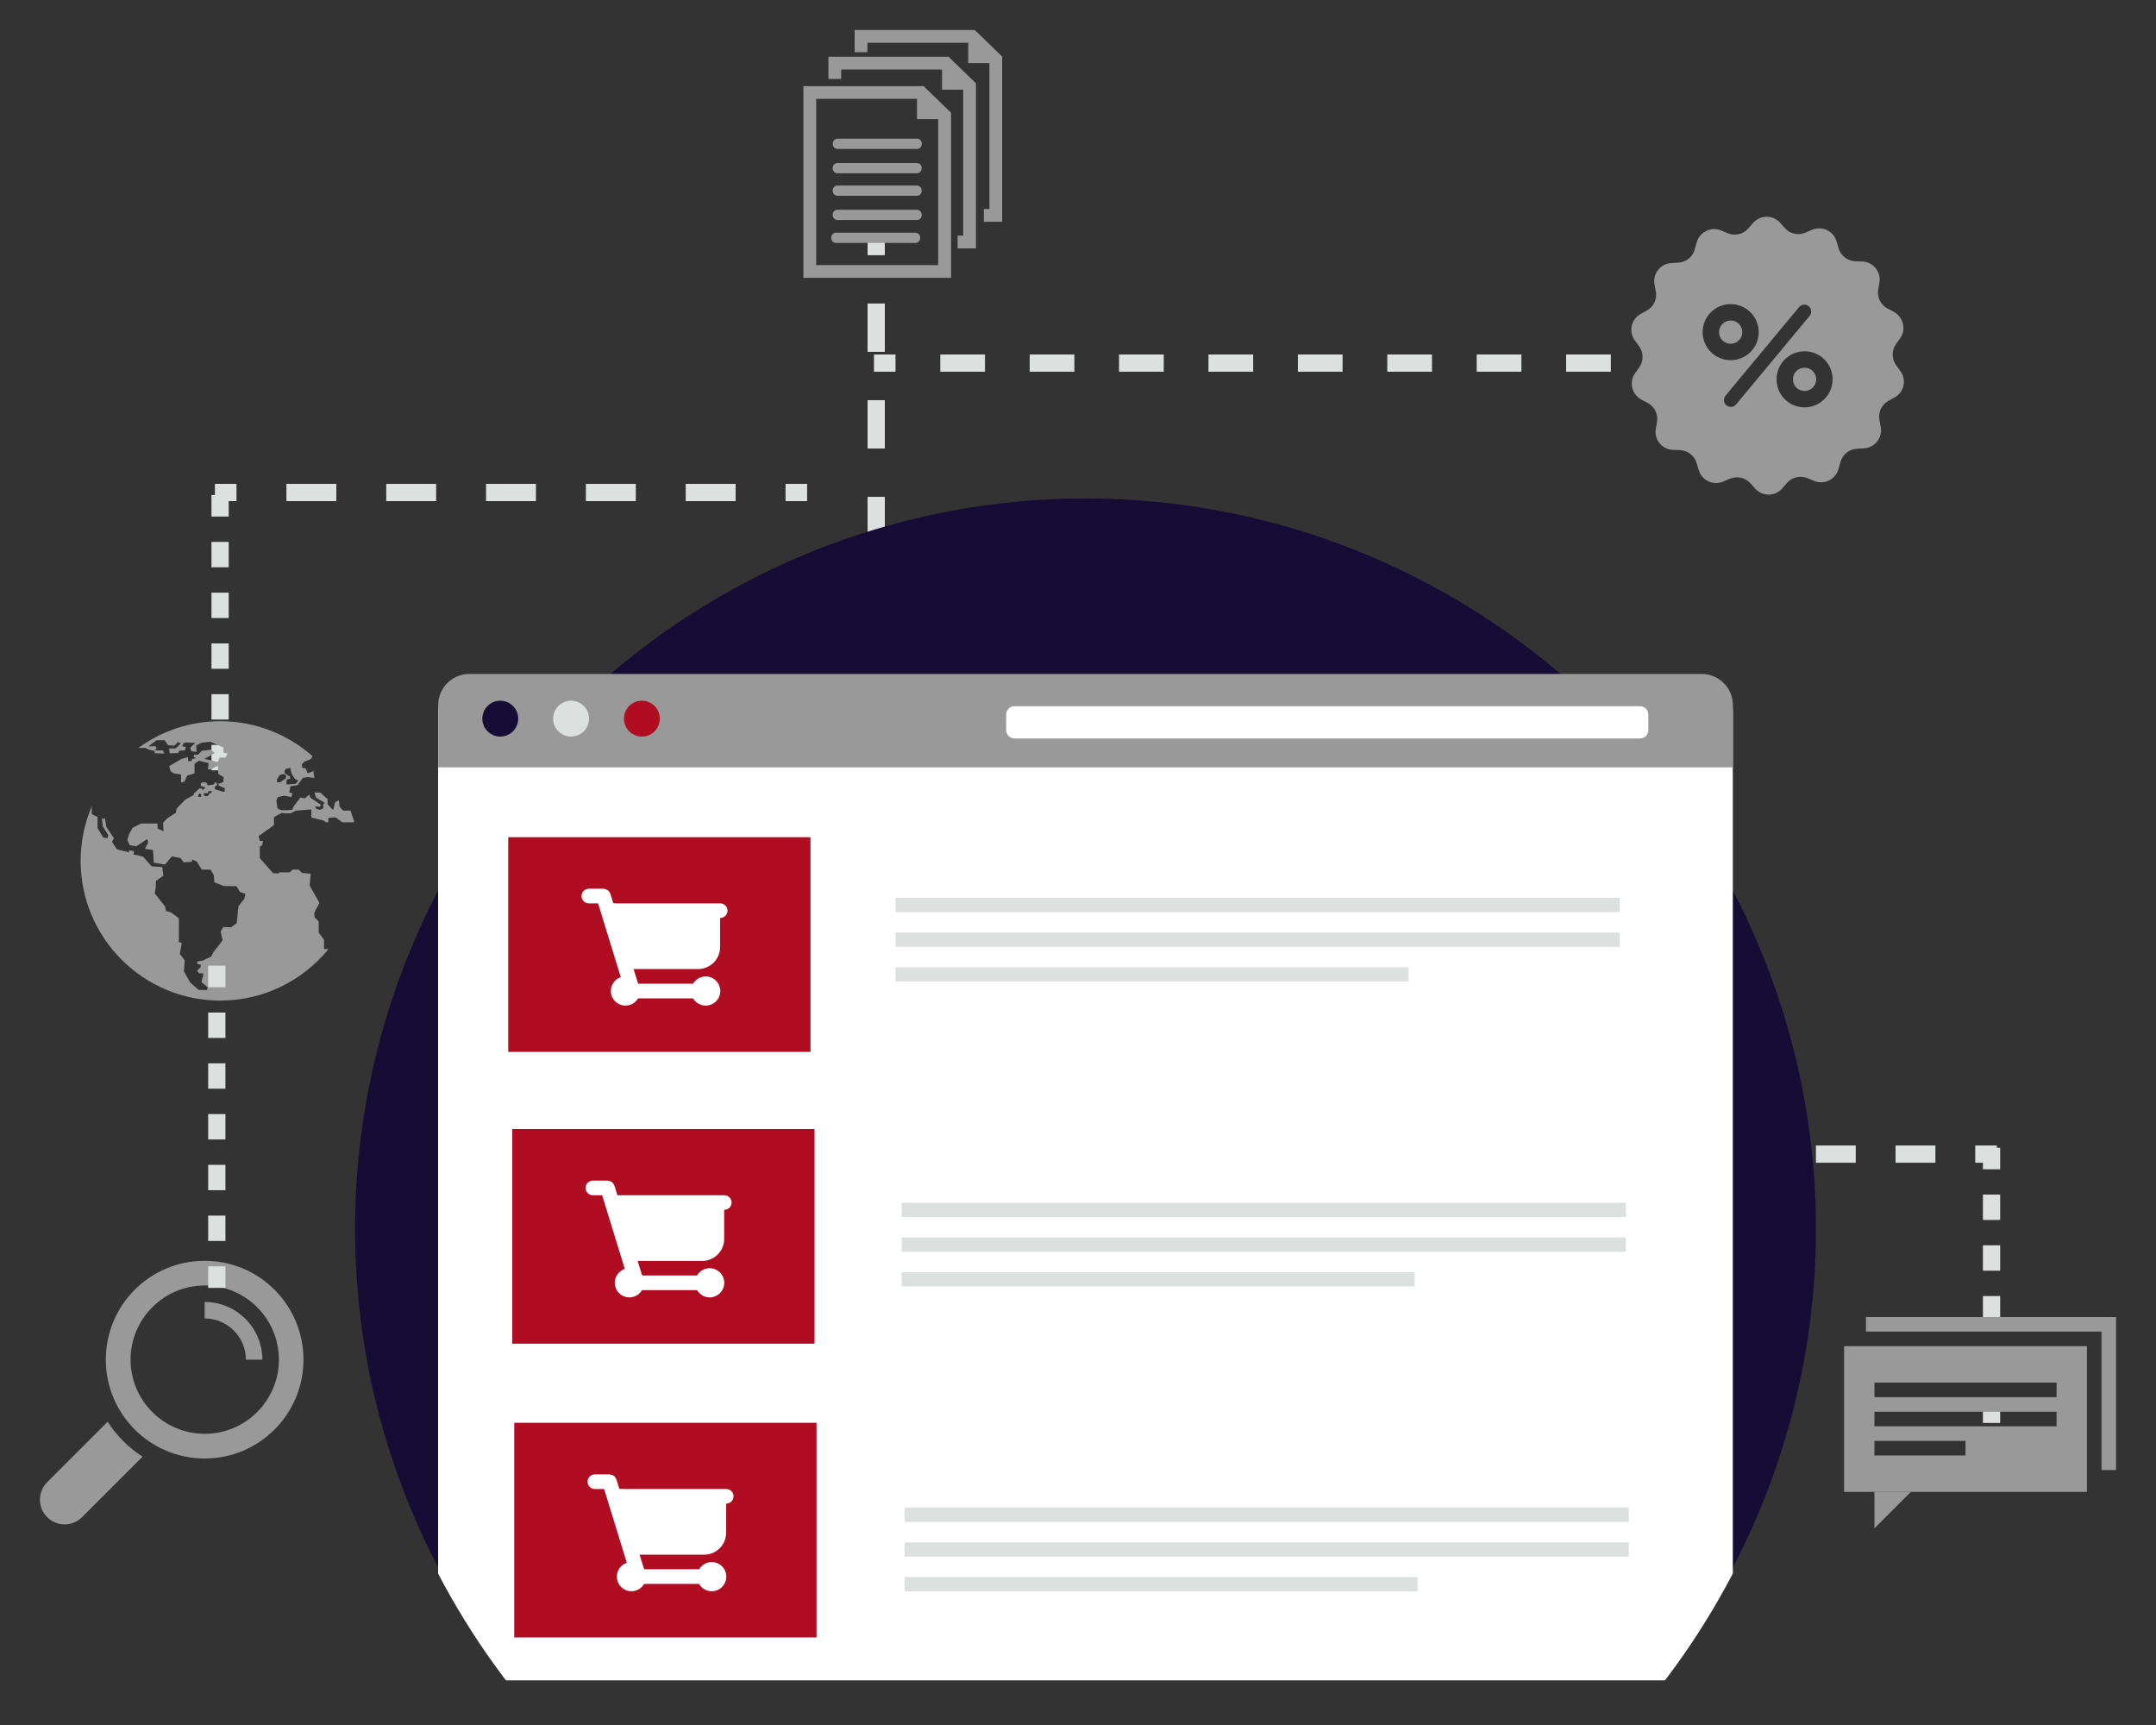 <?xml version="1.0" encoding="utf-8"?>
<!-- Generator: Adobe Illustrator 21.0.2, SVG Export Plug-In . SVG Version: 6.00 Build 0)  -->
<svg version="1.1" id="Layer_4" xmlns="http://www.w3.org/2000/svg" xmlns:xlink="http://www.w3.org/1999/xlink" x="0px" y="0px"
	 width="250px" height="200px" viewBox="0 0 250 200" style="enable-background:new 0 0 250 200;" xml:space="preserve">
<rect x="0" y="0" width="250" height="200" fill="#333333" stroke="none"/>
<style type="text/css">
	.st0{fill:none;stroke:#DCE0DF;stroke-width:2;stroke-miterlimit:10;}
	.st1{fill:none;stroke:#DCE0DF;stroke-width:2;stroke-miterlimit:10;stroke-dasharray:2.942,2.942,2.942,2.942;}
	.st2{fill:none;stroke:#DCE0DF;stroke-width:2;stroke-miterlimit:10;stroke-dasharray:2.942,2.942,2.942,2.942,2.942,2.942;}
	.st3{fill:none;stroke:#DCE0DF;stroke-width:2;stroke-miterlimit:10;stroke-dasharray:4.618,4.618,4.618,4.618;}
	.st4{fill:none;stroke:#DCE0DF;stroke-width:2;stroke-miterlimit:10;stroke-dasharray:4.618,4.618,4.618,4.618,4.618,4.618;}
	.st5{fill:none;stroke:#DCE0DF;stroke-width:2;stroke-miterlimit:10;stroke-dasharray:5.184,5.184,5.184,5.184;}
	.st6{fill:none;stroke:#DCE0DF;stroke-width:2;stroke-miterlimit:10;stroke-dasharray:5.184,5.184,5.184,5.184,5.184,5.184;}
	.st7{fill:none;stroke:#DCE0DF;stroke-width:2;stroke-miterlimit:10;stroke-dasharray:5.604,5.604,5.604,5.604;}
	.st8{fill:none;stroke:#DCE0DF;stroke-width:2;stroke-miterlimit:10;stroke-dasharray:5.604,5.604,5.604,5.604,5.604,5.604;}
	.st9{fill:#999999;}
	.st10{fill:none;stroke:#DCE0DF;stroke-width:2;stroke-miterlimit:10;stroke-dasharray:5.788,5.788,5.788,5.788;}
	.st11{fill:none;stroke:#DCE0DF;stroke-width:2;stroke-miterlimit:10;stroke-dasharray:5.788,5.788,5.788,5.788,5.788,5.788;}
	.st12{clip-path:url(#SVGID_2_);}
	.st13{fill:#160D37;}
	.st14{fill:#FFFFFF;}
	.st15{fill:#DCE0DF;}
	.st16{fill:#B00D23;}
</style>
<g>
	<g>
		<g>
			<g>
				<line class="st0" x1="230.93" y1="170.42" x2="230.93" y2="167.92"/>
				<line class="st1" x1="230.93" y1="164.98" x2="230.93" y2="154.69"/>
				<line class="st2" x1="230.93" y1="153.21" x2="230.93" y2="137.04"/>
				<line class="st0" x1="230.93" y1="135.57" x2="230.93" y2="133.07"/>
			</g>
		</g>
		<g>
			<g>
				<line class="st0" x1="231.54" y1="133.81" x2="229.04" y2="133.81"/>
				<line class="st3" x1="224.42" y1="133.81" x2="208.26" y2="133.81"/>
				<line class="st4" x1="205.95" y1="133.81" x2="180.56" y2="133.81"/>
				<line class="st0" x1="178.25" y1="133.81" x2="175.75" y2="133.81"/>
			</g>
		</g>
	</g>
	<g>
		<g>
			<line class="st0" x1="101.34" y1="42.1" x2="103.84" y2="42.1"/>
			<line class="st5" x1="109.03" y1="42.1" x2="127.17" y2="42.1"/>
			<line class="st6" x1="129.76" y1="42.1" x2="189.38" y2="42.1"/>
			<line class="st0" x1="191.97" y1="42.1" x2="194.47" y2="42.1"/>
		</g>
	</g>
	<g>
		<g>
			<line class="st0" x1="101.6" y1="93.73" x2="101.6" y2="91.23"/>
			<line class="st7" x1="101.6" y1="85.63" x2="101.6" y2="66.02"/>
			<line class="st8" x1="101.6" y1="63.21" x2="101.6" y2="32.39"/>
			<line class="st0" x1="101.6" y1="29.59" x2="101.6" y2="27.09"/>
		</g>
	</g>
	<g>
		<g>
			<line class="st0" x1="25.52" y1="94.75" x2="25.52" y2="92.25"/>
			<line class="st1" x1="25.52" y1="89.31" x2="25.52" y2="79.01"/>
			<line class="st2" x1="25.52" y1="77.54" x2="25.52" y2="61.36"/>
			<line class="st0" x1="25.52" y1="59.89" x2="25.52" y2="57.39"/>
		</g>
	</g>
	<g>
		<path class="st9" d="M5.47,175.9c1.12,1.12,2.93,1.12,4.05,0l7.01-7.01c-1.62-1.04-3.01-2.43-4.05-4.05l-7.01,7.01
			C4.35,172.97,4.35,174.78,5.47,175.9z"/>
		<path class="st9" d="M23.73,169.1c6.33,0,11.46-5.13,11.46-11.46s-5.13-11.46-11.46-11.46c-6.33,0-11.46,5.13-11.46,11.46
			S17.4,169.1,23.73,169.1z M15.14,157.64c0-4.74,3.86-8.6,8.6-8.6c4.74,0,8.6,3.86,8.6,8.6c0,4.74-3.86,8.6-8.6,8.6
			C18.99,166.23,15.14,162.38,15.14,157.64z"/>
		<path class="st9" d="M23.73,150.95v1.91c2.63,0,4.78,2.14,4.78,4.78h1.91C30.42,153.95,27.42,150.95,23.73,150.95z"/>
	</g>
	<g>
		<path class="st9" d="M37.53,95.14l0.28,0.2h0.26v-0.51l0.83-0.08l0.79,0.59h1.29l0.09-0.08c-0.13-0.44-0.28-0.86-0.44-1.28
			l-0.84,0.01l-0.42-0.46l-0.08-0.75l-0.43,0.24l-0.23,0.91l-0.63-0.67l-0.03-0.63l-0.6-0.52l-0.22-0.22h-0.7l0.22,0.62l0.84,0.47
			l0.15,0.16l-0.18,0.09l0.01,0.49l-0.41,0.17l-0.35-0.08l-0.22-0.31l0.57,0.03l0.15-0.21l-1.26-0.85l-0.1-0.36l-0.51,0.46
			l-0.52-0.11l-0.79,1.03l-0.16,0.4l-0.51,0.05l-0.75,0l-0.45-0.21l-0.13-0.89l0.16-0.42l0.76-0.17l0.83,0.17l0.1-0.46l-0.35-0.08
			l0.12-0.72l0.84-0.13l0.59-0.83l0.6-0.1l0.55,0.08h0.2l-0.11-0.78l-0.66,0.27l-0.23-0.58l-0.39-0.05l-0.07-0.4l0.31-0.34
			l0.75-0.29l0.19-0.34c-2.85-2.51-6.6-4.05-10.69-4.05c-3.55,0-6.84,1.15-9.51,3.1l0.82-0.01l0.36,0.2l0.69,0.15l0.05,0.27
			l1.09,0.04l-0.15-0.35L17.92,87l0.23-0.21l-0.08-0.26H17.2l0.96-0.71h0.92l0.43,0.59l0.71,0.04l0.43-0.42l0.32,0.16l-0.59,0.58
			c0,0-0.82,0.01-0.78,0.01c0.04,0,0.07,0.56,0.07,0.56l0.99-0.03l0.11-0.27l0.69-0.04l0.08-0.4l-0.4-0.07l0.13-0.36l0.31-0.09
			l1.08,0.05l-0.59,0.54l0.1,0.42l0.62,0.09l-0.04-0.75l0.59-0.31l1.05-0.12l1.52,0.67v0.58l0.48,0.12l-0.24,0.46h-0.69l-0.2,0.52
			l-1.57-0.37l1.23-0.66l-0.47-0.4l-1.06,0.13l-0.09,0.1l0,0l-0.02,0.02l-0.31,0.32l-0.51,0.04l0.04,0.25l0.18,0.07l-0.01,0.08
			l-0.41,0.06l-0.03,0.24l-0.39,0.02l-0.07-0.47l-0.71,0.21l-1.44,0.84l0.16,0.59l0.4,0.26l0.81,0.11v0.92l0.37-0.06l0.34-0.72
			l0.86-0.27v-1.1l0.48-0.36l1.15,0.27l-0.08,0.73h0.31l0.85-0.42l0.04,0.95l0.62,0.38l-0.03,0.57l-0.59,0.2l0.04,0.19l0.71,0.32
			l-0.01,0.39l-0.21,0.02c0-0.01,0-0.01,0-0.01l-0.9-0.28l-0.04-0.29h0l0.26-0.18v-0.26l-0.28-0.07l-0.07,0.24l-0.5,0.08l-0.05-0.02
			v0.02l-0.17,0.03l-0.14-0.28l-0.16-0.07h-0.35l-0.16,0.13v0.29l0.3,0.1l0.3,0.04l-0.07,0.03l-0.27,0.3l-0.12-0.15l-0.26-0.07
			l-0.72,0.67l0.09,0.08l-1.06,0.59l-1,1.04l-0.07,0.46l-1,0.66l-0.49,0.5l0.05,1l-0.69-0.32l0-0.58l-1.91,0l-0.99,0.5l-0.43,0.79
			l-0.17,0.63l0.28,0.61l0.78,0.1l1.24-0.83l0.11,0.41l-0.38,0.71l0.94,0.16l0.09,1.46l1.29,0.22l0.82-0.95l1,0.2l0.35,0.49
			l0.96-0.06l0.03-0.28l0.53,0.25l0.59,0.93l1.02,0.01l0.38,0.66l0.05,0.81l1.13,0.43l1.43,0.01l0.42,0.68l0.63,0.2l-0.12,0.57
			l-0.69,0.88l-0.2,1.95l-0.63,0.49l-0.93-0.03l-0.31,0.54l0.23,1.01l-1.01,1.29l-0.32,0.59l-0.96,0.46l-0.63,0.1l-0.03,0.27
			l0.44,0.13l-0.05,0.29l-0.4,0.38l0.24,0.3l0.48,0.01l-0.03,0.37l-0.13,0.36l-0.04,0.3l0.71,0.6l-0.09,0.31l-0.96-0.02l-0.96-0.84
			l-0.75-1.31l0.1-1.27l-0.57-0.75l0.23-1.28l-0.34-0.09v-2.77c0,0-0.94-0.71-1-0.71s-0.5-0.12-0.5-0.12l-0.09-0.52l-1.22-1.53
			l0.12-0.55l0.04-0.9l0.85-0.59l-0.12-1.01l-1.24-0.09l-0.97-1.1l-0.69-0.19l-0.44-0.08l0.05-0.4l-0.57-0.08v0.23l-1.41-0.35
			l-0.57-0.87l0.23-0.42l-0.89-1.31l-0.15-0.96h-0.36l0.12,0.93l0.62,0.96l-0.07,0.38l-0.52-0.08l-0.65-1.1v-1.28l-0.67-0.32v-0.92
			c-0.83,1.95-1.29,4.09-1.29,6.34c0,8.93,7.26,16.19,16.19,16.19c5.06,0,9.59-2.34,12.56-5.98h-0.53v-1.08l-0.62-0.83v-1.29
			l-0.47-0.47l-0.04-0.54l0.6-1.14l-1.14-2.01l0.13-1.36l-1.02-0.11l-0.38-0.38h-0.69l-0.35,0.32h-1.21l-0.04,0.11h-0.67l-1.55-1.76
			l0.01-1.37l0.26-0.09l0.1-0.53h-0.36l-0.15-0.55l1.79-1.29v-0.92l0.88-0.49l0.35,0.04h0.72l0.56-0.3l1.82-0.14v0.93L37.53,95.14z
			 M32.99,89.37l0.15-0.23l0.53-0.11l0.13,0.65l0.28,0.46l0.19,0.22l0.34,0.13l-0.32,0.38l-0.63,0.06H33.2l0.05-0.56l0.39-0.08
			l-0.03-0.26l-0.36-0.23l-0.25-0.17L32.99,89.37L32.99,89.37z M32.12,90.37l0.32-0.52l0.44-0.1l0.31,0.13l-0.03,0.35l-0.67,0.47
			h-0.38L32.12,90.37L32.12,90.37z M23.32,92.37l-0.34,0.03L23,92.16l0.15-0.19l0.2,0.16L23.32,92.37z M24.5,91.95l-0.23,0.02
			l-0.05,0.22l-0.18,0.11l-0.28,0.02c-0.01-0.07-0.02-0.12-0.02-0.12h-0.11v-0.24h0.46l0.1-0.25l0.18,0l0.21,0.04L24.5,91.95z"/>
	</g>
	<g>
		<g>
			<circle class="st9" cx="200.68" cy="38.51" r="1.35"/>
			<circle class="st9" cx="209.25" cy="43.98" r="1.35"/>
			<path class="st9" d="M220.36,43.02l-0.49-0.67c-0.53-0.73-0.54-1.71-0.02-2.45l0.48-0.67c0.73-1.03,0.39-2.46-0.73-3.07
				l-0.73-0.39c-0.79-0.42-1.23-1.31-1.08-2.2l0.14-0.81c0.21-1.24-0.72-2.39-1.98-2.44l-0.83-0.03c-0.9-0.04-1.68-0.65-1.93-1.51
				l-0.23-0.79c-0.35-1.22-1.68-1.84-2.85-1.34l-0.76,0.32c-0.83,0.36-1.79,0.15-2.39-0.53l-0.55-0.61
				c-0.84-0.94-2.31-0.93-3.14,0.03l-0.54,0.62c-0.59,0.68-1.55,0.91-2.39,0.56l-0.77-0.32c-1.17-0.48-2.49,0.17-2.83,1.39
				l-0.22,0.8c-0.24,0.87-1,1.49-1.9,1.54l-0.83,0.05c-1.26,0.07-2.17,1.24-1.94,2.48l0.15,0.81c0.17,0.89-0.26,1.78-1.04,2.21
				l-0.72,0.4c-1.1,0.61-1.42,2.05-0.67,3.07l0.49,0.67c0.53,0.73,0.54,1.71,0.02,2.45l-0.48,0.67c-0.73,1.03-0.39,2.46,0.73,3.07
				l0.73,0.39c0.79,0.42,1.23,1.31,1.08,2.2L192,49.72c-0.21,1.24,0.72,2.39,1.98,2.44l0.83,0.03c0.9,0.04,1.68,0.65,1.93,1.51
				l0.23,0.79c0.35,1.22,1.68,1.84,2.85,1.34l0.76-0.32c0.83-0.36,1.79-0.15,2.39,0.53l0.55,0.61c0.85,0.94,2.32,0.93,3.14-0.03
				l0.54-0.62c0.59-0.68,1.55-0.91,2.39-0.56l0.77,0.32c1.17,0.48,2.49-0.17,2.83-1.39l0.22-0.8c0.24-0.87,1-1.49,1.9-1.54
				l0.83-0.05c1.26-0.07,2.17-1.24,1.94-2.48l-0.15-0.81c-0.17-0.89,0.26-1.78,1.04-2.21l0.72-0.4
				C220.79,45.49,221.11,44.05,220.36,43.02z M197.43,38.51c0-1.8,1.45-3.25,3.25-3.25c1.8,0,3.25,1.45,3.25,3.25
				s-1.45,3.25-3.25,3.25C198.88,41.76,197.43,40.3,197.43,38.51z M201.31,46.89c-0.28,0.34-0.78,0.38-1.12,0.11l0,0
				c-0.34-0.28-0.38-0.78-0.11-1.12l8.53-10.27c0.28-0.34,0.78-0.38,1.12-0.11c0.34,0.28,0.38,0.78,0.11,1.12L201.31,46.89z
				 M209.25,47.23c-1.8,0-3.25-1.45-3.25-3.25c0-1.8,1.45-3.25,3.25-3.25s3.25,1.45,3.25,3.25
				C212.5,45.77,211.04,47.23,209.25,47.23z"/>
		</g>
	</g>
	<g>
		<polygon class="st9" points="245.37,170.44 243.68,170.44 243.68,154.39 216.37,154.39 216.37,152.7 245.37,152.7 		"/>
		<polygon class="st9" points="217.35,177.2 217.35,172.97 221.58,172.97 		"/>
		<path class="st9" d="M213.83,156.08v16.89h28.16v-16.89H213.83z M227.91,168.75h-10.56v-1.69h10.56L227.91,168.75L227.91,168.75z
			 M238.47,165.37h-21.12v-1.69h21.12V165.37L238.47,165.37z M238.47,161.99h-21.12v-1.69h21.12V161.99L238.47,161.99z"/>
	</g>
	<g>
		<g>
			<line class="st0" x1="25.14" y1="149.32" x2="25.14" y2="146.82"/>
			<line class="st1" x1="25.14" y1="143.88" x2="25.14" y2="133.58"/>
			<line class="st2" x1="25.14" y1="132.11" x2="25.14" y2="115.93"/>
			<line class="st0" x1="25.14" y1="114.46" x2="25.14" y2="111.96"/>
		</g>
	</g>
	<g>
		<g>
			<line class="st0" x1="24.92" y1="57.1" x2="27.42" y2="57.1"/>
			<line class="st10" x1="33.21" y1="57.1" x2="53.46" y2="57.1"/>
			<line class="st11" x1="56.36" y1="57.1" x2="88.19" y2="57.1"/>
			<line class="st0" x1="91.09" y1="57.1" x2="93.59" y2="57.1"/>
		</g>
	</g>
	<g>
		<path class="st9" d="M97.14,16.08c-0.77,0-0.77,1.19,0,1.19h9.17c0.77,0,0.77-1.19,0-1.19H97.14z M97.14,16.08"/>
		<path class="st9" d="M106.3,18.9h-9.17c-0.77,0-0.77,1.19,0,1.19h9.17C107.07,20.09,107.07,18.9,106.3,18.9L106.3,18.9z
			 M106.3,18.9"/>
		<path class="st9" d="M106.3,21.51h-9.17c-0.77,0-0.77,1.19,0,1.19h9.17C107.07,22.7,107.07,21.51,106.3,21.51L106.3,21.51z
			 M106.3,21.51"/>
		<path class="st9" d="M106.3,24.32h-9.17c-0.77,0-0.77,1.19,0,1.19h9.17C107.07,25.51,107.07,24.32,106.3,24.32L106.3,24.32z
			 M106.3,24.32"/>
		<path class="st9" d="M106.13,26.98h-9.17c-0.77,0-0.77,1.19,0,1.19h9.17C106.9,28.17,106.9,26.98,106.13,26.98L106.13,26.98z
			 M106.13,26.98"/>
		<path class="st9" d="M93.16,9.98v22.23h17.12V13.07l-3.18-3.08H93.16z M108.8,30.73H94.64V11.46h11.69v2.35h2.46V30.73z
			 M108.8,30.73"/>
		<path class="st9" d="M96.06,6.58v2.57h1.48V8.05h11.69v2.35h2.46v16.92h-0.65v1.48h2.13V9.66l-3.18-3.08H96.06z M96.06,6.58"/>
		<path class="st9" d="M113.03,3.48H99.1v2.57h1.48V4.96h11.69v2.35h2.46v16.92h-0.65v1.48h2.13V6.56L113.03,3.48z M113.03,3.48"/>
	</g>
	<g>
		<defs>
			<rect id="SVGID_1_" x="39.38" y="56.44" width="172.97" height="138.39"/>
		</defs>
		<clipPath id="SVGID_2_">
			<use xlink:href="#SVGID_1_"  style="overflow:visible;"/>
		</clipPath>
		<g class="st12">
			<circle class="st13" cx="125.87" cy="142.49" r="84.7"/>
			<path class="st14" d="M70.81,78.84h110.12h16.39c1.99,0,3.61,1.63,3.61,3.61v21.49v78.5c-31.62,60.35-118.51,60.35-150.13,0
				v-78.5V82.45c0-1.99,1.63-3.61,3.61-3.61L70.81,78.84L70.81,78.84z"/>
			<path class="st15" d="M103.85,104.1h83.97v1.65h-83.97V104.1z M103.85,112.15h59.48v1.65h-59.48V112.15z M103.85,108.13h83.97
				v1.65h-83.97V108.13z"/>
			<path class="st16" d="M58.93,97.07h35.05v24.89H58.93V97.07z"/>
			<path class="st9" d="M54.42,78.14h142.91c1.99,0,3.61,1.63,3.61,3.61v7.22H50.81v-7.22C50.81,79.76,52.43,78.14,54.42,78.14
				L54.42,78.14z"/>
			<path class="st14" d="M117.64,81.88h72.52c0.54,0,0.97,0.43,0.97,0.97v1.8c0,0.54-0.43,0.97-0.97,0.97h-72.52
				c-0.54,0-0.97-0.43-0.97-0.97v-1.8C116.67,82.31,117.11,81.88,117.64,81.88z"/>
			<circle class="st13" cx="58.01" cy="83.32" r="2.08"/>
			<circle class="st15" cx="66.22" cy="83.32" r="2.08"/>
			<circle class="st16" cx="74.43" cy="83.32" r="2.08"/>
			<path class="st15" d="M104.55,139.45h83.97v1.65h-83.97V139.45z M104.55,147.5h59.48v1.65h-59.48V147.5z M104.55,143.48h83.97
				v1.65h-83.97V143.48z"/>
			<path class="st15" d="M104.9,174.8h83.97v1.65H104.9V174.8z M104.9,182.85h59.48v1.65H104.9V182.85z M104.9,178.83h83.97v1.65
				H104.9V178.83z"/>
			<g>
				<path class="st14" d="M81.82,115.75h-8.46c-0.47,0-0.85-0.38-0.85-0.85c0-0.47,0.38-0.85,0.85-0.85h8.46
					c0.47,0,0.85,0.38,0.85,0.85C82.67,115.37,82.29,115.75,81.82,115.75L81.82,115.75z M81.82,115.75"/>
				<path class="st14" d="M83.52,114.9c0,0.94-0.76,1.69-1.69,1.69c-0.93,0-1.69-0.76-1.69-1.69c0-0.93,0.76-1.69,1.69-1.69
					C82.76,113.21,83.52,113.97,83.52,114.9L83.52,114.9z M83.52,114.9"/>
				<path class="st14" d="M82.73,105.59l-11.85-0.85c-0.27-0.02-0.54,0.1-0.72,0.31c-0.17,0.21-0.23,0.5-0.16,0.77l1.69,5.92
					c0.1,0.36,0.44,0.61,0.81,0.61h8.46c1.4,0,2.54-1.14,2.54-2.54v-3.39C83.52,105.99,83.17,105.63,82.73,105.59L82.73,105.59z
					 M82.73,105.59"/>
				<path class="st14" d="M83.52,104.74H71.12l-0.34-1.1c0-0.01-0.02-0.02-0.02-0.04c-0.02-0.06-0.05-0.1-0.08-0.15
					c-0.03-0.04-0.05-0.09-0.09-0.13c-0.04-0.04-0.08-0.07-0.12-0.1c-0.04-0.03-0.09-0.07-0.14-0.09c-0.04-0.02-0.09-0.03-0.14-0.04
					c-0.06-0.02-0.12-0.03-0.18-0.04c-0.01,0-0.03-0.01-0.04-0.01h-1.69c-0.47,0-0.85,0.38-0.85,0.85s0.38,0.85,0.85,0.85h1.07
					l3.2,10.4c0.11,0.36,0.45,0.6,0.81,0.6c0.08,0,0.17-0.01,0.25-0.04c0.45-0.14,0.7-0.61,0.56-1.06l-2.53-8.21h11.87
					c0.47,0,0.85-0.38,0.85-0.85C84.36,105.12,83.98,104.74,83.52,104.74L83.52,104.74z M83.52,104.74"/>
				<path class="st14" d="M74.21,114.9c0,0.94-0.76,1.69-1.69,1.69c-0.93,0-1.69-0.76-1.69-1.69c0-0.93,0.76-1.69,1.69-1.69
					C73.45,113.21,74.21,113.97,74.21,114.9L74.21,114.9z M74.21,114.9"/>
			</g>
			<path class="st16" d="M59.4,130.9h35.05v24.89H59.4V130.9z"/>
			<g>
				<path class="st14" d="M82.29,149.58h-8.46c-0.47,0-0.85-0.38-0.85-0.85c0-0.47,0.38-0.85,0.85-0.85h8.46
					c0.47,0,0.85,0.38,0.85,0.85C83.14,149.2,82.76,149.58,82.29,149.58L82.29,149.58z M82.29,149.58"/>
				<path class="st14" d="M83.98,148.73c0,0.93-0.76,1.69-1.69,1.69c-0.93,0-1.69-0.76-1.69-1.69c0-0.93,0.76-1.69,1.69-1.69
					C83.22,147.04,83.98,147.8,83.98,148.73L83.98,148.73z M83.98,148.73"/>
				<path class="st14" d="M83.2,139.43l-11.85-0.85c-0.27-0.02-0.54,0.1-0.72,0.31c-0.17,0.21-0.23,0.5-0.16,0.77l1.69,5.92
					c0.1,0.36,0.44,0.61,0.81,0.61h8.46c1.4,0,2.54-1.14,2.54-2.54v-3.39C83.98,139.83,83.64,139.46,83.2,139.43L83.2,139.43z
					 M83.2,139.43"/>
				<path class="st14" d="M83.98,138.58H71.59l-0.34-1.1c0-0.01-0.02-0.02-0.02-0.04c-0.02-0.06-0.05-0.1-0.08-0.15
					c-0.03-0.04-0.05-0.09-0.09-0.13c-0.04-0.04-0.08-0.07-0.12-0.1c-0.04-0.03-0.09-0.07-0.14-0.09c-0.04-0.02-0.09-0.03-0.14-0.04
					c-0.06-0.02-0.12-0.03-0.18-0.04c-0.01,0-0.03-0.01-0.04-0.01h-1.69c-0.47,0-0.85,0.38-0.85,0.85c0,0.47,0.38,0.85,0.85,0.85
					h1.07l3.2,10.4c0.11,0.36,0.45,0.6,0.81,0.6c0.08,0,0.17-0.01,0.25-0.04c0.45-0.14,0.7-0.61,0.56-1.06l-2.53-8.21h11.87
					c0.47,0,0.85-0.38,0.85-0.85C84.83,138.96,84.45,138.58,83.98,138.58L83.98,138.58z M83.98,138.58"/>
				<path class="st14" d="M74.67,148.73c0,0.93-0.76,1.69-1.69,1.69c-0.93,0-1.69-0.76-1.69-1.69c0-0.93,0.76-1.69,1.69-1.69
					C73.92,147.04,74.67,147.8,74.67,148.73L74.67,148.73z M74.67,148.73"/>
			</g>
			<path class="st16" d="M59.63,164.96h35.05v24.89H59.63V164.96z"/>
			<g>
				<path class="st14" d="M82.52,183.64h-8.46c-0.47,0-0.85-0.38-0.85-0.85c0-0.47,0.38-0.85,0.85-0.85h8.46
					c0.47,0,0.85,0.38,0.85,0.85C83.37,183.27,82.99,183.64,82.52,183.64L82.52,183.64z M82.52,183.64"/>
				<path class="st14" d="M84.22,182.8c0,0.93-0.76,1.69-1.69,1.69c-0.93,0-1.69-0.76-1.69-1.69c0-0.93,0.76-1.69,1.69-1.69
					C83.46,181.11,84.22,181.86,84.22,182.8L84.22,182.8z M84.22,182.8"/>
				<path class="st14" d="M83.43,173.49l-11.85-0.85c-0.27-0.02-0.54,0.1-0.72,0.31c-0.17,0.21-0.23,0.5-0.16,0.77l1.69,5.92
					c0.1,0.36,0.44,0.61,0.81,0.61h8.46c1.4,0,2.54-1.14,2.54-2.54v-3.39C84.22,173.89,83.87,173.52,83.43,173.49L83.43,173.49z
					 M83.43,173.49"/>
				<path class="st14" d="M84.22,172.64H71.82l-0.34-1.1c0-0.01-0.02-0.02-0.02-0.04c-0.02-0.06-0.05-0.1-0.08-0.15
					c-0.03-0.04-0.05-0.09-0.09-0.13c-0.04-0.04-0.08-0.07-0.12-0.1c-0.04-0.03-0.09-0.07-0.14-0.09c-0.04-0.02-0.09-0.03-0.14-0.04
					c-0.06-0.02-0.12-0.03-0.18-0.04c-0.01,0-0.03-0.01-0.04-0.01h-1.69c-0.47,0-0.85,0.38-0.85,0.85c0,0.47,0.38,0.85,0.85,0.85
					h1.07l3.2,10.4c0.11,0.36,0.45,0.6,0.81,0.6c0.08,0,0.17-0.01,0.25-0.04c0.45-0.14,0.7-0.61,0.56-1.06l-2.53-8.21h11.87
					c0.47,0,0.85-0.38,0.85-0.85C85.06,173.02,84.68,172.64,84.22,172.64L84.22,172.64z M84.22,172.64"/>
				<path class="st14" d="M74.91,182.8c0,0.93-0.76,1.69-1.69,1.69c-0.93,0-1.69-0.76-1.69-1.69c0-0.93,0.76-1.69,1.69-1.69
					C74.15,181.11,74.91,181.86,74.91,182.8L74.91,182.8z M74.91,182.8"/>
			</g>
		</g>
	</g>
</g>
<g>
</g>
<g>
</g>
<g>
</g>
<g>
</g>
<g>
</g>
<g>
</g>
<g>
</g>
<g>
</g>
<g>
</g>
<g>
</g>
<g>
</g>
<g>
</g>
<g>
</g>
<g>
</g>
<g>
</g>
</svg>
